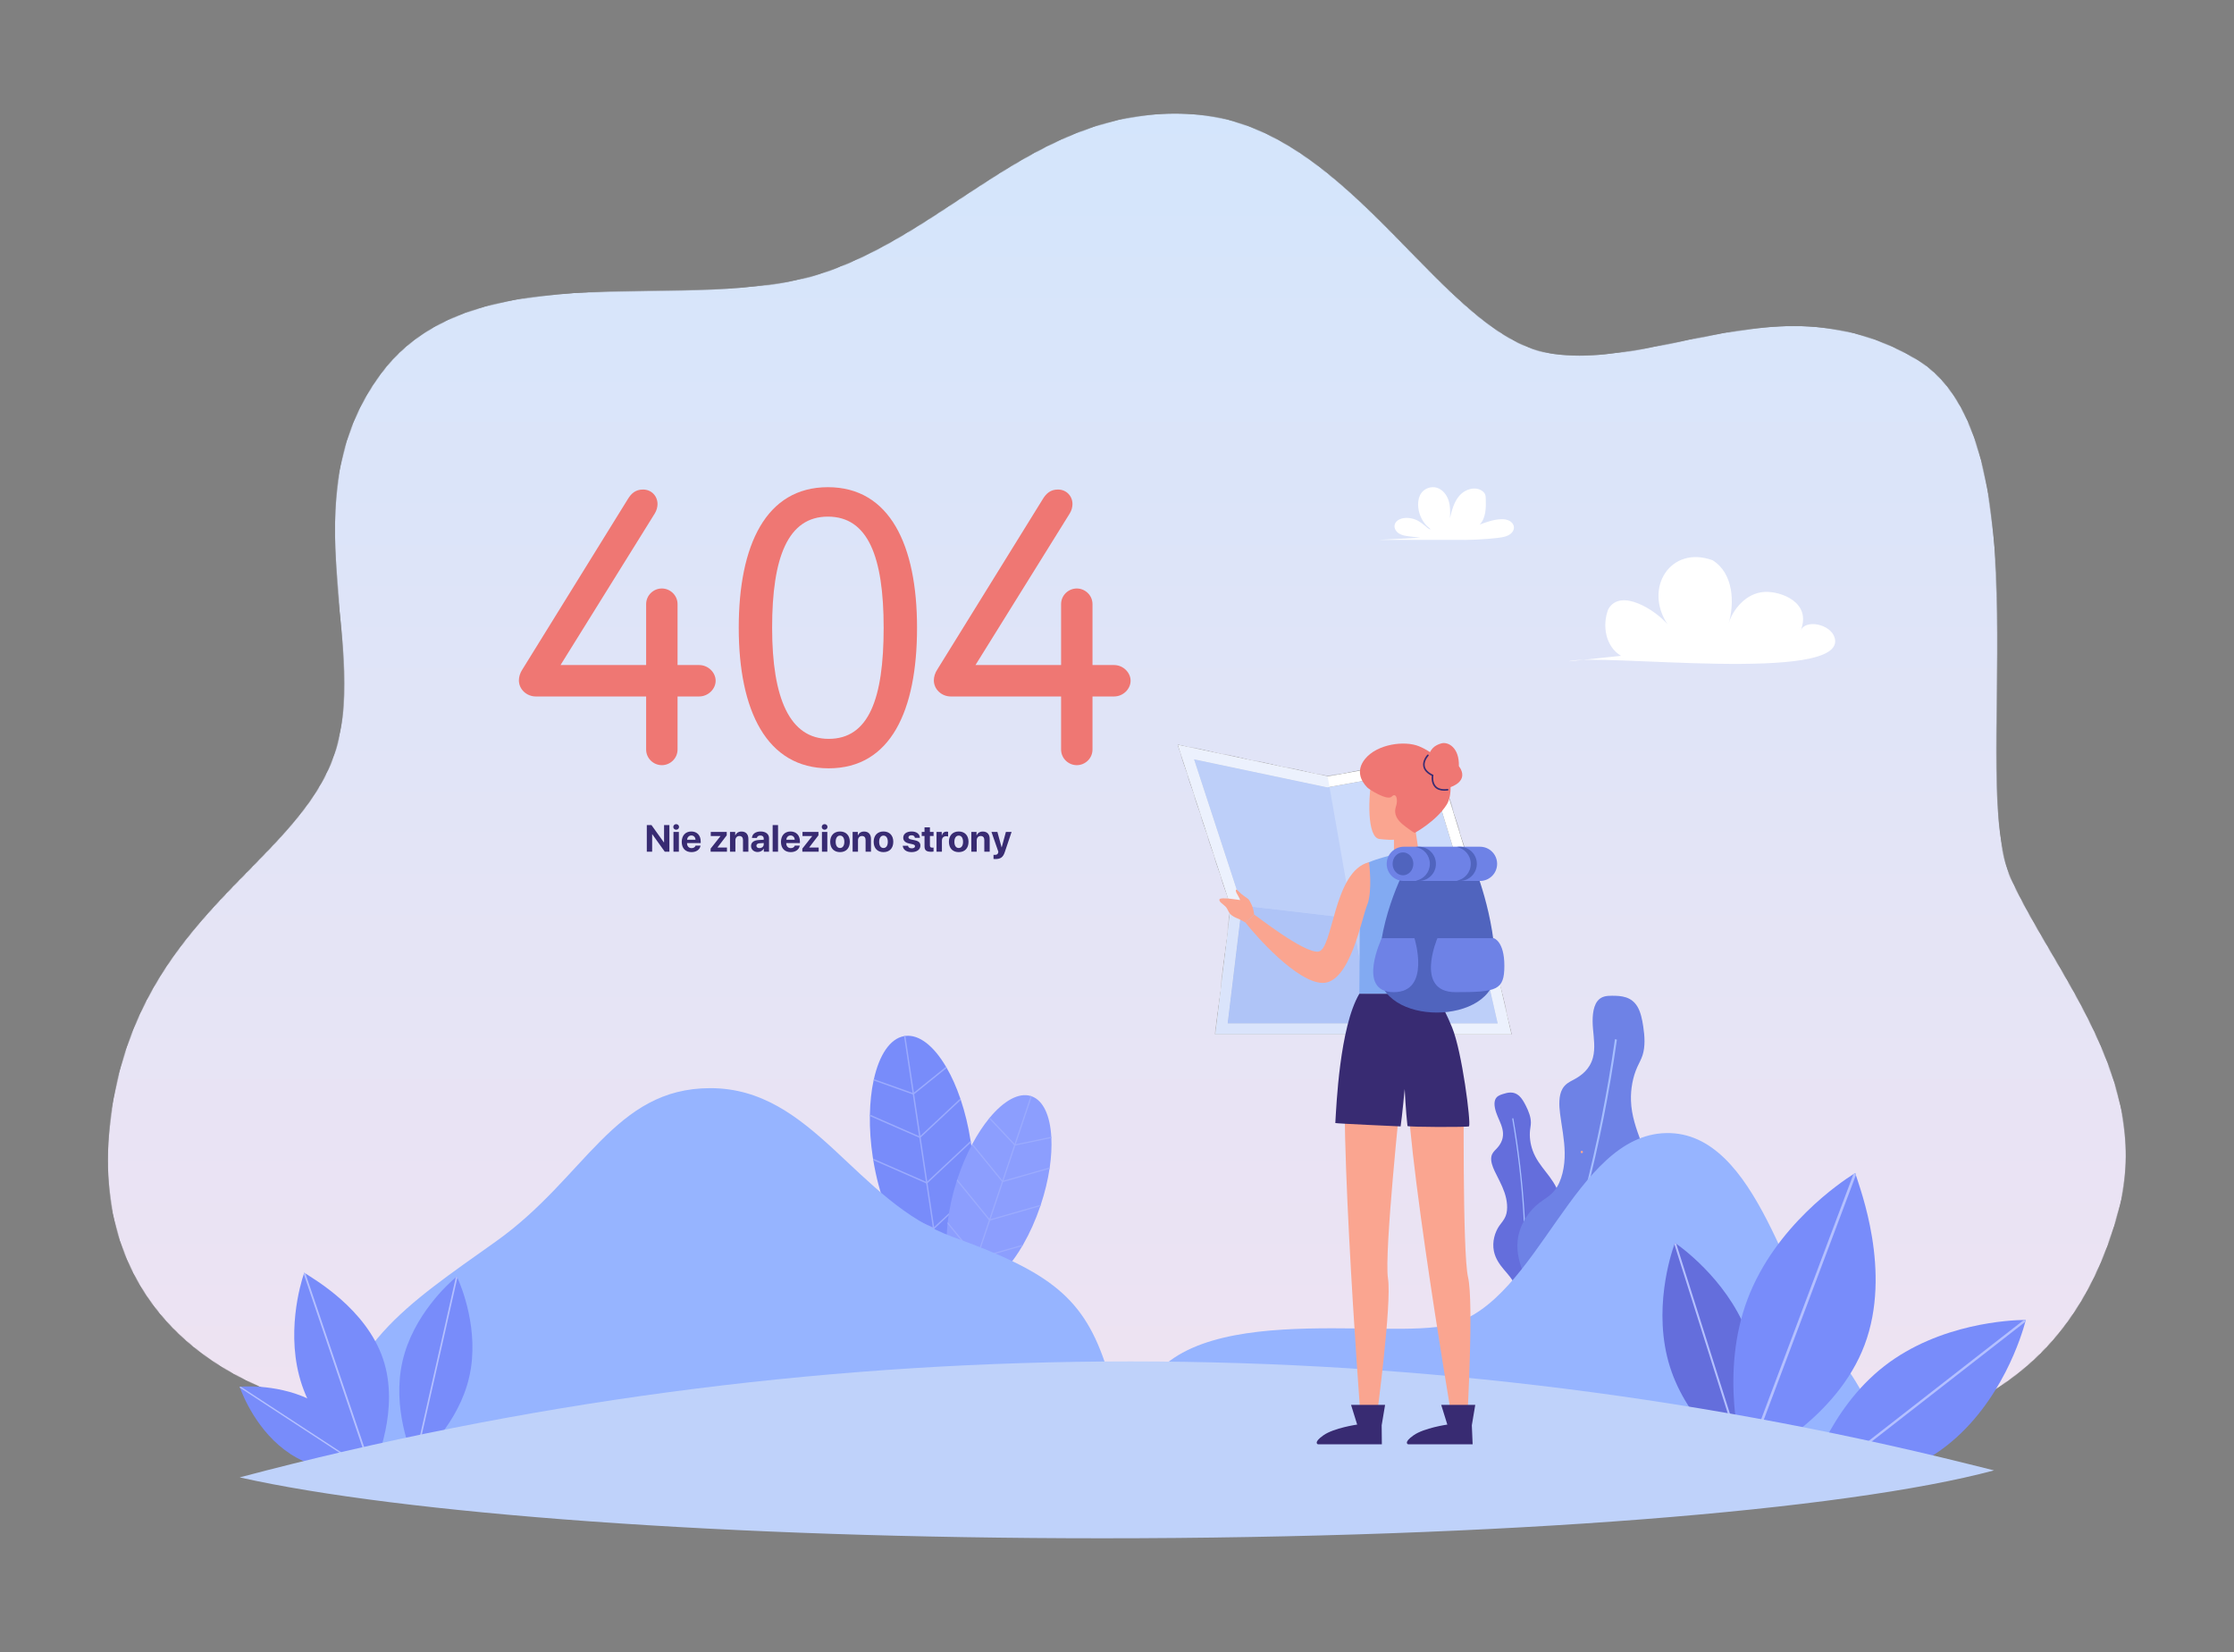 <svg width="2835" height="2097" viewBox="0 0 2835 2097" fill="none" xmlns="http://www.w3.org/2000/svg">
<rect x="0" y="0" width="2835" height="2097" fill="#808080" stroke="none"/>
<mask id="mask0_1530_1738" style="mask-type:luminance" maskUnits="userSpaceOnUse" x="136" y="144" width="2562" height="1670">
<path d="M136 144H2698V1814H136V144Z" fill="white"/>
</mask>
<g mask="url(#mask0_1530_1738)">
<mask id="mask1_1530_1738" style="mask-type:luminance" maskUnits="userSpaceOnUse" x="136" y="144" width="2562" height="1670">
<path d="M1913.6 1813.15C1326.95 1813.15 483.406 1798.42 483.406 1798.42C271.762 1777.97 104.492 1649.37 142.039 1406.46C179.594 1163.56 370.754 1099.26 421.961 963.512C473.164 827.77 363.93 634.871 483.406 474.121C602.883 313.379 879.391 402.68 1046.66 345.531C1205.2 291.352 1311.62 144.109 1490.88 144.109C1500.75 144.109 1510.82 144.551 1521.15 145.48C1719.15 163.34 1831.8 431.262 1971.76 449.121C1982.58 450.5 1993.49 451.109 2004.47 451.109C2047.32 451.109 2091.41 441.801 2136.75 432.488C2182.08 423.18 2228.67 413.871 2276.48 413.871C2327.13 413.871 2379.16 424.309 2432.6 456.262C2599.87 556.281 2497.46 995.148 2552.07 1115.08C2606.69 1235 2733 1370.4 2688.62 1536.68C2644.24 1702.96 2545.25 1765.3 2463.32 1798.42C2436.01 1809.47 2206.89 1813.15 1913.6 1813.15ZM1917.77 1312.67L1880.93 1150.57L1822.84 960.57L1684.77 985.449L1494.9 945.488L1562 1150.57L1542.4 1312.67H1917.77Z" fill="white"/>
</mask>
<g mask="url(#mask1_1530_1738)">
<mask id="mask2_1530_1738" style="mask-type:luminance" maskUnits="userSpaceOnUse" x="136" y="144" width="2562" height="1670">
<path d="M1913.6 1813.15C1326.95 1813.15 483.406 1798.42 483.406 1798.42C271.762 1777.97 104.492 1649.37 142.039 1406.46C179.594 1163.56 370.754 1099.26 421.961 963.512C473.164 827.77 363.93 634.871 483.406 474.121C602.883 313.379 879.391 402.68 1046.66 345.531C1205.2 291.352 1311.62 144.109 1490.88 144.109C1500.75 144.109 1510.82 144.551 1521.15 145.48C1719.15 163.34 1831.8 431.262 1971.76 449.121C1982.58 450.5 1993.49 451.109 2004.47 451.109C2047.32 451.109 2091.41 441.801 2136.75 432.488C2182.08 423.18 2228.67 413.871 2276.48 413.871C2327.13 413.871 2379.16 424.309 2432.6 456.262C2599.87 556.281 2497.46 995.148 2552.07 1115.08C2606.69 1235 2733 1370.4 2688.62 1536.68C2644.24 1702.96 2545.25 1765.3 2463.32 1798.42C2436.01 1809.47 2206.89 1813.15 1913.6 1813.15ZM1917.77 1312.67L1880.93 1150.57L1822.84 960.57L1684.77 985.449L1494.9 945.488L1562 1150.57L1542.4 1312.67H1917.77Z" fill="white"/>
</mask>
<g mask="url(#mask2_1530_1738)">
<path d="M104.492 1813.15H2733V144.109H104.492V1813.15Z" fill="url(#paint0_linear_1530_1738)"/>
</g>
</g>
</g>
<path d="M1983.25 1589.81C1986.79 1597.57 1989.32 1606.71 1989.25 1615.83C1989.14 1633.19 1979.78 1646.2 1969.63 1651.51C1961.27 1655.89 1952.27 1656.46 1943.46 1657.62C1941.23 1657.91 1938.99 1658.22 1936.77 1658.66C1936.3 1658.75 1935.84 1658.89 1935.36 1659.04C1934.85 1659.19 1934.34 1659.36 1933.83 1659.46C1933.04 1659.64 1932.26 1659.71 1931.48 1659.52C1928.8 1658.85 1927.53 1655.16 1927 1651.49C1926.54 1648.31 1926.5 1645.08 1925.94 1641.91C1925.31 1638.47 1924.35 1635.14 1923.06 1632.09C1919.44 1623.5 1913.66 1617.5 1908.33 1611.16C1902.98 1604.81 1897.68 1597.33 1895.77 1587.89C1893.38 1576 1897.06 1563.85 1902.66 1555.79C1905.47 1551.76 1908.82 1548.38 1910.76 1543.31C1914 1534.88 1912.6 1523.34 1909.28 1513.63C1905.97 1503.9 1900.99 1495.36 1896.71 1486.31C1894.01 1480.58 1891.44 1473.7 1892.6 1467.88C1893.46 1463.61 1896.13 1461.05 1898.58 1458.55C1903.27 1453.74 1907.87 1447.18 1907.35 1437.99C1906.94 1430.73 1903.44 1423.8 1900.57 1417.03C1897.71 1410.23 1895.28 1401.98 1897.29 1396.17C1898.91 1391.52 1902.9 1389.99 1906.6 1388.77C1913.26 1386.59 1920.92 1384.63 1927.87 1390.91C1931.3 1394.04 1934.02 1398.8 1936.42 1403.61C1939.71 1410.15 1942.73 1417.61 1942.72 1424.76C1942.71 1428.13 1942.03 1431.17 1941.68 1434.37C1940.76 1442.55 1941.96 1451.9 1944.99 1460.24C1952.75 1481.77 1970.96 1493.06 1978.32 1515.26C1982.35 1527.47 1982.11 1541.85 1977.81 1551.86C1976.74 1554.37 1975.43 1556.66 1974.79 1559.56C1973.69 1564.58 1974.81 1570.6 1976.67 1575.65C1978.52 1580.69 1981.08 1585.05 1983.25 1589.81Z" fill="#646EDC"/>
<path d="M1920.48 1419.4C1934.44 1499.3 1939.3 1579.69 1935.36 1659.04C1934.85 1659.19 1934.34 1659.36 1933.83 1659.46C1937.8 1579.99 1932.95 1499.48 1918.96 1419.46C1919.46 1419.44 1919.97 1419.42 1920.48 1419.4Z" fill="#A6BEFF"/>
<path d="M1231.96 1449.46L1232.06 1450.13C1235.23 1471.46 1236.22 1492 1235.31 1510.73C1235.27 1511.58 1235.23 1512.42 1235.18 1513.25C1232.33 1562.16 1216.38 1598.13 1192.25 1602.55C1191.95 1602.59 1191.66 1602.65 1191.38 1602.69C1191.09 1602.73 1190.8 1602.77 1190.51 1602.81C1166.81 1605.61 1141.7 1577.58 1124.62 1533.8C1124.32 1533.04 1124.02 1532.26 1123.73 1531.49C1117.08 1513.96 1111.71 1493.99 1108.2 1472.53C1108.08 1471.84 1107.97 1471.15 1107.87 1470.46C1107.75 1469.69 1107.63 1468.94 1107.52 1468.17C1104.81 1450.21 1103.65 1432.8 1103.87 1416.55C1103.88 1415.91 1103.89 1415.27 1103.9 1414.64C1104.21 1398.9 1105.83 1384.3 1108.6 1371.37C1108.72 1370.79 1108.85 1370.23 1108.99 1369.65C1115.85 1339.12 1129.29 1318.37 1147.23 1315.08C1147.53 1315.04 1147.82 1314.98 1148.1 1314.94C1148.39 1314.9 1148.68 1314.86 1148.97 1314.82C1166.69 1312.73 1185.18 1327.85 1200.52 1353.92C1200.83 1354.42 1201.13 1354.94 1201.42 1355.46C1207.84 1366.61 1213.68 1379.69 1218.66 1394.21C1218.87 1394.82 1219.08 1395.43 1219.28 1396.05C1224.58 1411.9 1228.87 1429.42 1231.74 1448.02V1448.03C1231.82 1448.5 1231.89 1448.97 1231.96 1449.46Z" fill="#788CFA"/>
<path d="M1148.97 1314.82L1192.25 1602.55C1191.95 1602.59 1191.66 1602.65 1191.38 1602.69C1191.09 1602.73 1190.8 1602.77 1190.51 1602.81L1147.23 1315.08C1147.53 1315.04 1147.82 1314.98 1148.1 1314.94C1148.39 1314.9 1148.68 1314.86 1148.97 1314.82Z" fill="#9BABFE"/>
<path d="M1201.42 1355.46L1160.1 1388.79L1159.32 1389.41L1158.36 1389.07L1108.6 1371.37C1108.72 1370.79 1108.85 1370.23 1108.99 1369.65L1158.07 1387.1L1158.99 1387.43L1159.79 1386.77L1200.52 1353.92C1200.83 1354.42 1201.13 1354.94 1201.42 1355.46Z" fill="#9BABFE"/>
<path d="M1219.28 1396.05L1168.36 1443.74L1167.6 1444.46L1166.63 1444.04L1103.87 1416.55C1103.88 1415.91 1103.89 1415.27 1103.9 1414.64L1166.32 1441.98L1167.24 1442.38L1168.04 1441.63L1218.66 1394.21C1218.87 1394.82 1219.08 1395.43 1219.28 1396.05Z" fill="#9BABFE"/>
<path d="M1231.96 1449.46L1232.06 1450.13L1177.07 1501.64L1176.31 1502.36L1175.34 1501.93L1108.2 1472.53C1108.08 1471.84 1107.97 1471.15 1107.87 1470.46L1175.03 1499.88L1175.95 1500.28L1176.75 1499.53L1231.74 1448.03C1231.82 1448.5 1231.89 1448.97 1231.96 1449.46Z" fill="#9BABFE"/>
<path d="M1235.31 1510.73C1235.27 1511.58 1235.23 1512.42 1235.18 1513.25L1185.77 1559.53L1185.01 1560.25L1184.04 1559.82L1124.62 1533.8C1124.32 1533.04 1124.02 1532.26 1123.73 1531.49L1183.73 1557.77L1184.66 1558.18L1185.46 1557.42L1235.31 1510.73Z" fill="#9BABFE"/>
<path d="M1320.39 1530.3L1320.2 1530.86C1314.12 1548.84 1306.65 1565.33 1298.41 1579.62C1298.05 1580.27 1297.68 1580.91 1297.3 1581.55C1275.44 1618.7 1248.5 1640.46 1227.83 1634.24C1227.58 1634.15 1227.34 1634.08 1227.09 1634C1226.85 1633.92 1226.61 1633.83 1226.36 1633.74C1206.68 1626.42 1198.27 1594.39 1202.47 1553.25C1202.54 1552.53 1202.62 1551.81 1202.7 1551.08C1204.53 1534.68 1208.35 1516.89 1214.21 1498.68C1214.4 1498.09 1214.59 1497.51 1214.79 1496.92C1215 1496.27 1215.21 1495.64 1215.43 1494.99C1220.52 1479.84 1226.6 1465.74 1233.29 1453.1C1233.56 1452.6 1233.82 1452.11 1234.09 1451.62C1240.65 1439.42 1247.78 1428.63 1255.14 1419.62C1255.46 1419.22 1255.79 1418.82 1256.13 1418.43C1273.77 1397.27 1292.62 1386.42 1307.99 1391.05C1308.24 1391.13 1308.49 1391.21 1308.73 1391.29C1308.97 1391.37 1309.21 1391.46 1309.46 1391.54C1324.17 1397.02 1332.58 1416.29 1334.13 1442.85C1334.17 1443.37 1334.19 1443.9 1334.21 1444.42C1334.76 1455.74 1334.09 1468.32 1332.16 1481.7C1332.07 1482.26 1331.99 1482.82 1331.9 1483.38C1329.69 1497.92 1326.02 1513.36 1320.8 1529.08H1320.79C1320.67 1529.49 1320.53 1529.89 1320.39 1530.3Z" fill="#8C9EFE"/>
<path d="M1309.46 1391.54L1227.83 1634.24C1227.58 1634.15 1227.34 1634.08 1227.09 1634C1226.85 1633.92 1226.61 1633.83 1226.36 1633.74L1307.99 1391.05C1308.24 1391.13 1308.49 1391.21 1308.73 1391.29C1308.97 1391.37 1309.21 1391.46 1309.46 1391.54Z" fill="#9BABFE"/>
<path d="M1334.21 1444.42L1288.47 1453.94L1287.61 1454.11L1287 1453.46L1255.14 1419.62C1255.46 1419.22 1255.79 1418.82 1256.13 1418.43L1287.56 1451.8L1288.15 1452.42L1289.04 1452.24L1334.13 1442.85C1334.17 1443.37 1334.19 1443.9 1334.21 1444.42Z" fill="#9BABFE"/>
<path d="M1331.9 1483.38L1272.88 1500.29L1272 1500.54L1271.41 1499.82L1233.29 1453.1C1233.56 1452.6 1233.82 1452.11 1234.09 1451.62L1271.99 1498.09L1272.55 1498.77L1273.48 1498.51L1332.16 1481.7C1332.07 1482.26 1331.99 1482.82 1331.9 1483.38Z" fill="#9BABFE"/>
<path d="M1320.39 1530.3L1320.2 1530.86L1256.46 1549.12L1255.57 1549.38L1254.98 1548.66L1214.21 1498.68C1214.4 1498.09 1214.59 1497.51 1214.79 1496.92L1255.57 1546.92L1256.13 1547.61L1257.06 1547.34L1320.79 1529.08C1320.67 1529.49 1320.53 1529.89 1320.39 1530.3Z" fill="#9BABFE"/>
<path d="M1298.41 1579.62C1298.05 1580.27 1297.68 1580.91 1297.3 1581.55L1240.03 1597.95L1239.15 1598.21L1238.56 1597.48L1202.47 1553.25C1202.54 1552.53 1202.62 1551.81 1202.7 1551.08L1239.14 1595.75L1239.7 1596.44L1240.63 1596.17L1298.41 1579.62Z" fill="#9BABFE"/>
<path d="M2063.73 1622.12C2065.36 1636.24 2064.68 1652.04 2059.87 1666.48C2050.76 1693.94 2029.22 1709.76 2010.38 1712.95C1994.88 1715.61 1980.3 1711.88 1965.74 1709.18C1962.05 1708.5 1958.34 1707.84 1954.6 1707.4C1953.8 1707.3 1952.99 1707.28 1952.17 1707.27C1951.28 1707.25 1950.38 1707.24 1949.51 1707.15C1948.18 1707.02 1946.9 1706.73 1945.77 1706.03C1941.86 1703.59 1941.74 1697.08 1942.78 1690.99C1943.69 1685.71 1945.29 1680.57 1946.03 1675.25C1946.81 1669.48 1947.01 1663.7 1946.53 1658.2C1945.2 1642.71 1939.12 1630.21 1933.93 1617.42C1928.72 1604.61 1924.15 1590 1926 1574.05C1928.32 1553.96 1940.4 1536.6 1953.44 1526.69C1959.96 1521.75 1967.02 1518.1 1972.71 1511.06C1982.18 1499.36 1985.9 1480.34 1985.64 1463.23C1985.38 1446.1 1981.88 1430 1979.75 1413.44C1978.41 1402.96 1977.89 1390.72 1982.72 1382.1C1986.27 1375.76 1991.83 1373.08 1997 1370.37C2006.91 1365.16 2017.58 1357.11 2021.49 1342.27C2024.57 1330.56 2022.58 1317.76 2021.53 1305.54C2020.48 1293.29 2020.87 1278.95 2027.06 1270.78C2032.02 1264.24 2039.13 1263.85 2045.63 1263.83C2057.31 1263.81 2070.48 1264.63 2078.25 1278.17C2082.1 1284.9 2083.96 1293.85 2085.29 1302.71C2087.13 1314.78 2088.09 1328.16 2084.39 1339.5C2082.64 1344.83 2080.01 1349.3 2077.8 1354.19C2072.13 1366.7 2069.22 1382.15 2069.74 1396.93C2070.97 1435.08 2094.04 1462.34 2094.29 1501.35C2094.39 1522.78 2086.62 1545.46 2074.65 1559.13C2071.65 1562.56 2068.4 1565.51 2065.89 1569.79C2061.57 1577.19 2060.24 1587.31 2060.59 1596.26C2060.93 1605.21 2062.75 1613.45 2063.73 1622.12Z" fill="#6E82E6"/>
<path d="M2051.89 1319.56C2032.91 1453.46 1999.24 1583.45 1952.17 1707.27C1951.28 1707.25 1950.38 1707.24 1949.51 1707.15C1996.72 1583.16 2030.45 1452.97 2049.43 1318.87C2050.25 1319.1 2051.07 1319.33 2051.89 1319.56Z" fill="#A6BEFF"/>
<path d="M421.629 1849.54C429.367 1710.4 516.207 1656.24 629.699 1575.42C743.191 1494.59 779.305 1381.1 901.395 1381.1C1032.08 1381.1 1085.87 1525.45 1209.68 1570.15C1333.49 1614.86 1375.99 1647.61 1404.37 1736.2C1440.69 1849.54 421.629 1849.54 421.629 1849.54Z" fill="#96B4FF"/>
<path d="M1445.37 1783.48C1485.55 1642.36 1759.18 1703.05 1841.22 1680.96C1952.28 1651.06 1997.85 1440.2 2114.61 1438.13C2231.37 1436.05 2268.39 1643.94 2325.35 1712.29C2382.3 1780.64 2419.33 1879.56 2348.13 1884.21C2276.93 1888.85 1445.37 1783.48 1445.37 1783.48Z" fill="#96B4FF"/>
<path d="M408.039 1784.7C450.254 1812.28 468.809 1860.19 471.832 1868.64C472.129 1869.49 472.277 1869.94 472.277 1869.94C472.277 1869.94 471.809 1869.98 470.914 1870.05C461.961 1870.68 410.633 1872.93 368.418 1845.35C326.195 1817.77 307.637 1769.86 304.617 1761.41C304.32 1760.56 304.172 1760.11 304.172 1760.11C304.172 1760.11 304.641 1760.07 305.535 1760C314.488 1759.37 365.816 1757.12 408.039 1784.7Z" fill="#788CFA"/>
<path d="M305.535 1760L471.832 1868.64C472.129 1869.49 472.277 1869.94 472.277 1869.94C472.277 1869.94 471.809 1869.98 470.914 1870.05L304.617 1761.41C304.32 1760.56 304.172 1760.11 304.172 1760.11C304.172 1760.11 304.641 1760.07 305.535 1760Z" fill="#B4C0FF"/>
<path d="M595.555 1747.34C582.191 1806.4 536.039 1847.35 527.789 1854.29C526.965 1854.98 526.523 1855.34 526.523 1855.34C526.523 1855.34 526.277 1854.83 525.828 1853.85C521.367 1844.03 497.34 1787.21 510.703 1728.14C524.066 1669.07 570.219 1628.13 578.469 1621.19C579.293 1620.5 579.734 1620.14 579.734 1620.14C579.734 1620.14 579.98 1620.65 580.43 1621.63C584.891 1631.45 608.918 1688.27 595.555 1747.34Z" fill="#788CFA"/>
<path d="M580.43 1621.63L527.789 1854.29C526.965 1854.98 526.523 1855.34 526.523 1855.34C526.523 1855.34 526.277 1854.83 525.828 1853.85L578.469 1621.19C579.293 1620.5 579.734 1620.14 579.734 1620.14C579.734 1620.14 579.98 1620.65 580.43 1621.63Z" fill="#B4C0FF"/>
<path d="M486.055 1724.68C507.695 1788.62 476.688 1856.81 472.875 1868.21C472.492 1869.34 472.277 1869.94 472.277 1869.94C472.277 1869.94 471.746 1869.59 470.75 1868.92C460.801 1862.18 404.902 1822.12 383.262 1758.18C361.617 1694.23 381.691 1628.45 385.504 1617.05C385.887 1615.91 386.102 1615.32 386.102 1615.32C386.102 1615.32 386.633 1615.66 387.629 1616.33C397.574 1623.07 464.41 1660.73 486.055 1724.68Z" fill="#788CFA"/>
<path d="M387.629 1616.33L472.875 1868.21C472.492 1869.34 472.277 1869.94 472.277 1869.94C472.277 1869.94 471.746 1869.59 470.75 1868.92L385.504 1617.05C385.887 1615.91 386.102 1615.32 386.102 1615.32C386.102 1615.32 386.633 1615.66 387.629 1616.33Z" fill="#B4C0FF"/>
<path d="M2221.08 1702.6C2243.47 1773.52 2219.87 1845.53 2215.42 1857.99C2214.96 1859.24 2214.72 1859.89 2214.72 1859.89C2214.72 1859.89 2214.14 1859.5 2213.06 1858.74C2202.25 1851.09 2141.58 1805.69 2119.2 1734.77C2096.8 1663.84 2120.4 1591.84 2124.86 1579.37C2125.31 1578.13 2125.56 1577.48 2125.56 1577.48C2125.56 1577.48 2126.13 1577.86 2127.22 1578.63C2138.02 1586.27 2198.69 1631.67 2221.08 1702.6Z" fill="#646EDC"/>
<path d="M2127.22 1578.63L2215.42 1857.99C2214.96 1859.24 2214.72 1859.89 2214.72 1859.89C2214.72 1859.89 2214.14 1859.5 2213.06 1858.74L2124.86 1579.37C2125.31 1578.13 2125.56 1577.48 2125.56 1577.48C2125.56 1577.48 2126.13 1577.86 2127.22 1578.63Z" fill="#B4C0FF"/>
<path d="M2469.94 1835.23C2399.5 1890.12 2308.57 1893.71 2292.68 1893.92C2291.09 1893.93 2290.25 1893.93 2290.25 1893.93C2290.25 1893.93 2290.45 1893.11 2290.85 1891.58C2294.94 1876.21 2320.63 1788.92 2391.08 1734.02C2461.53 1679.12 2552.46 1675.53 2568.35 1675.32C2569.94 1675.31 2570.78 1675.32 2570.78 1675.32C2570.78 1675.32 2570.58 1676.13 2570.18 1677.67C2566.09 1693.03 2540.4 1780.32 2469.94 1835.23Z" fill="#788CFA"/>
<path d="M2570.18 1677.67L2292.68 1893.92C2291.09 1893.93 2290.25 1893.93 2290.25 1893.93C2290.25 1893.93 2290.45 1893.11 2290.85 1891.58L2568.35 1675.32C2569.94 1675.31 2570.78 1675.32 2570.78 1675.32C2570.78 1675.32 2570.58 1676.13 2570.18 1677.67Z" fill="#B4C0FF"/>
<path d="M2366.19 1707.04C2331.12 1800.21 2232.02 1849.03 2217.02 1858.47C2215.51 1859.41 2214.72 1859.89 2214.72 1859.89C2214.72 1859.89 2214.43 1859 2213.92 1857.31C2208.87 1840.32 2182.54 1742.36 2217.6 1649.19C2252.68 1556 2337.06 1499.71 2352.06 1490.26C2353.56 1489.32 2354.36 1488.85 2354.36 1488.85C2354.36 1488.85 2354.64 1489.73 2355.16 1491.43C2360.21 1508.42 2401.26 1613.85 2366.19 1707.04Z" fill="#788CFA"/>
<path d="M2355.16 1491.43L2217.02 1858.47C2215.51 1859.41 2214.72 1859.89 2214.72 1859.89C2214.72 1859.89 2214.43 1859 2213.92 1857.31L2352.06 1490.26C2353.56 1489.32 2354.36 1488.85 2354.36 1488.85C2354.36 1488.85 2354.64 1489.73 2355.16 1491.43Z" fill="#B4C0FF"/>
<path d="M2530.48 1866.25L2498.58 1858.32C1777.37 1678.96 1022.54 1684.75 304.172 1875.14C508.539 1921.05 922.184 1952.44 1399.21 1952.44C1906.41 1952.44 2341.95 1916.95 2530.48 1866.25Z" fill="#BFD2FA"/>
<path d="M1915.8 661.18C1912.58 659.34 1908.74 658.91 1905.03 659C1895.63 659.238 1886.61 662.539 1877.79 665.801C1885.81 657.301 1885.88 644.262 1885.46 632.578C1885.41 630.981 1885.34 629.352 1884.79 627.84C1884.07 625.871 1882.56 624.27 1880.85 623.059C1872.19 616.941 1859.42 620.82 1852.35 628.731C1845.28 636.629 1842.51 647.371 1840 657.672C1840.44 650.059 1840.58 642.262 1838.21 635.012C1835.84 627.77 1830.51 621.09 1823.18 618.988C1816.19 616.988 1808.09 619.762 1803.79 625.629C1800.75 629.781 1799.63 635.078 1799.61 640.231C1799.6 643.012 1799.92 645.789 1800.52 648.512C1801.58 653.301 1803.55 657.879 1806.26 661.969C1807.62 664.02 1809.16 665.941 1810.87 667.699C1812.07 668.941 1814.83 670.481 1815.34 672.141C1812.79 671.359 1810.26 668.891 1808.2 667.238C1805.86 665.371 1803.56 663.441 1801 661.871C1795.71 658.621 1789.4 657.031 1783.2 657.391C1777.3 657.731 1770.61 660.84 1769.74 666.68C1769.1 670.941 1771.96 675.121 1775.66 677.328C1779.36 679.539 1783.75 680.191 1788.03 680.75C1792.79 681.371 1797.56 681.941 1802.34 682.449L1749.95 685.231H1845.44L1845.38 685.219C1864.07 685.602 1882.76 684.828 1901.32 682.609C1907.07 681.922 1913.17 680.941 1917.5 677.09C1919.49 675.32 1921.03 672.891 1921.21 670.231C1921.47 666.531 1919.01 663.02 1915.8 661.18Z" fill="white"/>
<path d="M2328.21 809.391C2323.21 792.078 2291.07 785.43 2285.04 800.449C2299.52 764.371 2259.9 750.41 2239.89 751.231C2215.14 752.238 2198.46 774.852 2193.73 791.16C2201.2 765.422 2200.13 727.738 2173.26 711.051C2120.17 691.789 2085.47 746.07 2116.14 792.41C2101.42 774.871 2056.39 745.57 2040.88 773.34C2032.95 793.879 2037.41 820.559 2057.1 832.398L1990.77 839.41C2025.79 828.238 2345.74 868.691 2328.21 809.391Z" fill="white"/>
<path d="M2007.35 1463.64C2009.28 1463.64 2009.28 1460.64 2007.35 1460.64C2005.42 1460.64 2005.42 1463.64 2007.35 1463.64Z" fill="#FAA590"/>
<path d="M1575.84 1149.21L1575.47 1152.2L1557.71 1299.1H1900.77L1867.8 1154.06L1813.38 976.07L1687.18 998.809L1684.57 999.281L1681.98 998.73L1515.11 963.609L1574.9 1146.35L1575.84 1149.21Z" fill="#CCDBFB"/>
<path d="M1681.98 998.73L1684.57 999.281L1687.18 998.809L1813.38 976.07L1867.8 1154.06L1900.77 1299.1H1557.71L1575.47 1152.2L1575.84 1149.21L1574.9 1146.35L1515.11 963.609L1681.98 998.73ZM1917.77 1312.67L1880.93 1150.57L1822.84 960.57L1684.77 985.449L1494.9 945.488L1562 1150.57L1542.4 1312.67H1917.77Z" fill="white"/>
<path d="M1716.41 1165.7L1575.84 1149.21L1574.9 1146.35L1515.11 963.609L1681.98 998.73L1684.57 999.281L1687.18 998.809L1716.41 1165.7Z" fill="#BDCFF9"/>
<path d="M1562 1150.57L1494.9 945.488L1684.77 985.449L1687.18 998.809L1684.57 999.281L1681.98 998.73L1515.11 963.609L1574.9 1146.35L1575.84 1149.21L1562 1150.57Z" fill="#ECF1FD"/>
<path d="M1900.77 1299.1H1739.78L1716.41 1165.7L1867.8 1154.06L1900.77 1299.1Z" fill="#BDCFF9"/>
<path d="M1917.77 1312.67H1742.16L1739.78 1299.1H1900.77L1867.8 1154.06L1880.93 1150.57L1917.77 1312.67Z" fill="#ECF1FD"/>
<path d="M1739.78 1299.1H1557.71L1575.47 1152.2L1575.84 1149.21L1716.41 1165.7L1739.78 1299.1Z" fill="#AFC4F7"/>
<path d="M1742.16 1312.67H1542.4L1562 1150.57L1575.84 1149.21L1575.47 1152.2L1557.71 1299.1H1739.78L1742.16 1312.67Z" fill="#DAE4FB"/>
<path d="M1712.87 1319.51C1692.35 1347.92 1726.7 1799.4 1726.7 1799.4H1746.97C1746.97 1799.4 1766.43 1654.29 1761.38 1622.54C1756.32 1590.79 1777.67 1389.76 1777.67 1389.76L1785.33 1261.29L1712.87 1319.51Z" fill="#FAA590"/>
<path d="M1788.66 1346.07C1770.27 1375.9 1842.34 1799.4 1842.34 1799.4H1862.05C1862.05 1799.4 1870.36 1652.45 1863 1621.15C1855.64 1589.85 1857.66 1375.23 1857.66 1375.23L1834.89 1346.61L1788.66 1346.07Z" fill="#FAA590"/>
<path d="M1742.14 979.41C1735.69 1011.68 1734.62 1063.29 1750.75 1064.91C1766.88 1066.52 1784.08 1069.21 1796.99 1046.09C1809.89 1022.97 1826.02 942.309 1786.23 956.828C1746.44 971.352 1742.14 979.41 1742.14 979.41Z" fill="#FAA590"/>
<path d="M1768.96 1053.72V1084.54H1800.81L1794.95 1044.44L1768.96 1053.72Z" fill="#FAA590"/>
<path d="M1840.85 998.941V998.961C1840.89 1006.27 1839.79 1015.12 1835.87 1021.3C1822.43 1042.51 1795.43 1057.04 1795.43 1057.04C1793.84 1056.43 1792.4 1055.62 1791.1 1054.61C1783.41 1048.61 1765.85 1039.58 1771.6 1023.23C1774.27 1015.64 1772.17 1004.96 1765.93 1011.19C1760.63 1016.48 1737.92 1002.38 1735.04 999.422C1726.6 990.84 1720.75 977.648 1732.16 963.441C1747.48 944.359 1782.46 939.539 1801.11 947.328C1804.28 948.66 1807.44 950.211 1810.51 952.02C1811.29 952.469 1812.06 952.941 1812.82 953.422C1813.43 953.809 1814.04 954.211 1814.64 954.621C1815.21 955 1815.78 955.391 1816.33 955.789C1816.71 956.059 1817.09 956.352 1817.46 956.648L1817.47 956.66C1829.29 966.18 1840.25 990.371 1840.29 990.66C1840.32 990.828 1840.33 991 1840.35 991.18C1840.53 992.559 1840.67 994.148 1840.76 995.879C1840.81 996.859 1840.84 997.879 1840.85 998.941Z" fill="#EF7773"/>
<path d="M1819.73 1261.29H1725.05C1725.05 1261.29 1725.81 1150.42 1725.81 1124.87C1725.81 1116.54 1720.09 1101.91 1737.39 1094.32C1742.42 1092.12 1749.61 1089.84 1755.86 1088.04C1759.4 1087.02 1762.64 1086.16 1765.01 1085.54C1767.44 1084.91 1768.95 1084.54 1768.95 1084.54H1800.8C1800.8 1084.54 1840.95 1097.97 1845.5 1111.61C1850.04 1125.25 1819.73 1261.29 1819.73 1261.29Z" fill="#82AAF2"/>
<path d="M1840.86 998.942C1840.67 999 1837.88 999.422 1836.67 999.422H1836.66C1827.65 999.352 1818.5 992.449 1814.06 981.328C1811.14 974.031 1810.79 966.328 1812.61 959.801C1813.12 957.969 1813.8 956.219 1814.65 954.609L1814.75 954.43C1816.8 950.57 1819.79 947.481 1823.58 945.641C1825.58 944.66 1827.5 943.91 1829.35 943.449C1837.72 941.328 1851.94 948.66 1851.37 972.352C1865.31 991.512 1841.14 998.879 1840.86 998.942Z" fill="#EF7773"/>
<path d="M1725.05 1261.29C1699.99 1303.91 1695.88 1403.56 1694.55 1425.38C1694.52 1426.01 1777.42 1429.67 1777.42 1429.67C1779.21 1417.83 1782.59 1382.21 1782.59 1382.21C1782.59 1382.21 1783.96 1410.69 1786.12 1429.17C1786.29 1430.6 1863.56 1430.84 1864.26 1429.55C1866.83 1424.77 1855.38 1335.01 1842.85 1304.33C1829.21 1270.9 1819.73 1261.29 1819.73 1261.29H1725.05Z" fill="#382B72"/>
<path d="M1714.51 1783.11H1757.71L1753.38 1809.02L1753.61 1833.13H1672.45C1672.45 1833.13 1666.03 1831.13 1679.47 1821.71C1692.91 1812.28 1722.28 1808.12 1722.28 1808.12L1714.51 1783.11Z" fill="#382B72"/>
<path d="M1828.92 1783.11H1872.13L1867.79 1809.02L1868.81 1833.13H1786.86C1786.86 1833.13 1780.44 1831.13 1793.88 1821.71C1807.32 1812.28 1836.69 1808.12 1836.69 1808.12L1828.92 1783.11Z" fill="#382B72"/>
<path d="M1591.58 1160.71C1591.08 1156.45 1590.09 1152.26 1588.32 1148.36C1586.86 1145.14 1585.14 1141.89 1583.78 1140.87C1580.8 1138.63 1575.76 1135.46 1572.59 1132.11C1569.43 1128.75 1568.12 1128 1568.31 1130.8C1568.49 1133.6 1575.02 1142.36 1573.71 1142.36C1572.41 1142.36 1547.99 1137.88 1547.43 1141.8C1546.87 1145.71 1554.89 1148.32 1557.5 1153.92C1560.11 1159.51 1562 1162.56 1572.25 1166.47C1572.95 1166.74 1578.98 1169.94 1580.51 1170.93L1591.62 1160.86C1591.61 1160.85 1591.59 1160.8 1591.58 1160.71Z" fill="#FAA590"/>
<path d="M1737.39 1094.32C1691.65 1105.55 1692.03 1206.35 1672.7 1207.86C1653.82 1209.34 1594.98 1162.63 1591.62 1160.86L1580.51 1170.93C1593.52 1187.65 1646.02 1247.29 1678.51 1247.53C1713.37 1247.78 1727.9 1165.55 1734.97 1148.62C1742.05 1131.69 1737.39 1094.32 1737.39 1094.32Z" fill="#FAA590"/>
<path d="M1786.41 1096.41C1786.41 1096.41 1749.67 1160.89 1749.67 1232.13C1749.67 1303.37 1897.85 1302.33 1897.85 1232.13C1897.85 1161.93 1869.68 1096.41 1869.68 1096.41H1786.41Z" fill="#5064BE"/>
<path d="M1753.48 1190.79C1753.48 1190.79 1720.89 1259.28 1768.65 1259.28C1816.41 1259.28 1794.98 1190.79 1794.98 1190.79H1753.48Z" fill="#6E82E6"/>
<path d="M1824.1 1190.79C1824.1 1190.79 1794.71 1259.28 1847.1 1259.28C1899.49 1259.28 1909.07 1256.9 1909.07 1225.72C1909.07 1194.53 1895.66 1190.79 1895.66 1190.79H1824.1Z" fill="#6E82E6"/>
<path d="M1878.16 1118.14H1781.47C1769.47 1118.14 1759.75 1108.41 1759.75 1096.41C1759.75 1084.41 1769.47 1074.68 1781.47 1074.68H1878.16C1890.16 1074.68 1899.89 1084.41 1899.89 1096.41C1899.89 1108.41 1890.16 1118.14 1878.16 1118.14Z" fill="#6E82E6"/>
<path d="M1793.56 1096.41C1793.56 1104.43 1787.67 1110.94 1780.4 1110.94C1773.14 1110.94 1767.25 1104.43 1767.25 1096.41C1767.25 1088.39 1773.14 1081.88 1780.4 1081.88C1787.67 1081.88 1793.56 1088.39 1793.56 1096.41Z" fill="#5064BE"/>
<path d="M1822.23 1096.41C1822.23 1108.41 1812.5 1118.13 1800.51 1118.13C1799.2 1118.13 1797.91 1118.02 1796.66 1117.79C1806.82 1115.98 1814.53 1107.08 1814.53 1096.41C1814.53 1085.73 1806.82 1076.84 1796.66 1075.04C1797.91 1074.81 1799.2 1074.69 1800.51 1074.69C1812.5 1074.69 1822.23 1084.41 1822.23 1096.41Z" fill="#5064BE"/>
<path d="M1874.14 1096.41C1874.14 1108.41 1864.41 1118.13 1852.42 1118.13C1851.11 1118.13 1849.82 1118.02 1848.57 1117.79C1858.73 1115.98 1866.44 1107.08 1866.44 1096.41C1866.44 1085.73 1858.73 1076.84 1848.57 1075.04C1849.82 1074.81 1851.11 1074.69 1852.42 1074.69C1864.41 1074.69 1874.14 1084.41 1874.14 1096.41Z" fill="#5064BE"/>
<path d="M1818.02 985.172C1817.88 985.172 1817.73 985.141 1817.59 985.07C1810.86 981.828 1806.99 977.66 1806.1 972.68C1804.71 964.922 1811.08 958.211 1811.35 957.93C1811.73 957.531 1812.37 957.52 1812.76 957.91C1813.16 958.289 1813.17 958.922 1812.79 959.32C1812.73 959.379 1806.86 965.59 1808.07 972.34C1808.85 976.641 1812.34 980.32 1818.46 983.27C1818.96 983.512 1819.16 984.109 1818.92 984.609C1818.75 984.961 1818.39 985.172 1818.02 985.172Z" fill="#382B72"/>
<path d="M1833.07 1003.64C1827.71 1003.64 1823.6 1002.14 1820.79 999.172C1815.37 993.422 1816.97 984.371 1817.04 983.988C1817.14 983.449 1817.66 983.09 1818.2 983.191C1818.75 983.289 1819.11 983.809 1819.01 984.352C1818.99 984.441 1817.53 992.801 1822.25 997.809C1825.29 1001.02 1830.25 1002.22 1837.01 1001.38C1837.56 1001.31 1838.06 1001.7 1838.12 1002.25C1838.19 1002.8 1837.8 1003.3 1837.25 1003.37C1835.79 1003.55 1834.39 1003.64 1833.07 1003.64Z" fill="#382B72"/>
<path d="M859.828 883.969V951.25C859.828 962.711 850.359 971.18 839.895 971.18C829.43 971.18 819.961 962.711 819.961 951.25V883.969H679.922C668.461 883.969 658.492 875 658.492 863.539C658.492 859.051 659.988 854.07 662.98 849.578L796.539 633.789C801.023 626.32 806.504 621.328 815.973 621.328C826.938 621.328 834.414 629.809 834.414 639.77C834.414 643.262 833.414 647.75 830.926 651.73L711.32 844.102H819.961V766.859C819.961 755.391 829.43 746.922 839.895 746.922C850.359 746.922 859.828 755.391 859.828 766.859V844.102H887.238C898.699 844.102 908.168 853.57 908.168 864.031C908.168 874.5 898.699 883.969 887.238 883.969H859.828Z" fill="#EF7773"/>
<path d="M979.844 796.762C979.844 886.461 1002.27 937.789 1051.61 937.789C1102.44 937.789 1121.38 886.961 1121.38 796.762C1121.38 706.551 1101.44 655.719 1050.61 655.719C999.777 655.719 979.844 707.551 979.844 796.762ZM937.484 796.762C937.484 692.102 971.871 618.352 1050.61 618.352C1129.35 618.352 1163.74 692.102 1163.74 796.762C1163.74 901.91 1130.35 975.172 1051.61 975.172C972.867 975.172 937.484 901.91 937.484 796.762Z" fill="#EF7773"/>
<path d="M1386.41 883.969V951.25C1386.41 962.711 1376.95 971.18 1366.48 971.18C1356.01 971.18 1346.55 962.711 1346.55 951.25V883.969H1206.51C1195.05 883.969 1185.08 875 1185.08 863.539C1185.08 859.051 1186.57 854.07 1189.56 849.578L1323.12 633.789C1327.61 626.32 1333.09 621.328 1342.56 621.328C1353.52 621.328 1361 629.809 1361 639.77C1361 643.262 1360 647.75 1357.51 651.73L1237.9 844.102H1346.55V766.859C1346.55 755.391 1356.01 746.922 1366.48 746.922C1376.95 746.922 1386.41 755.391 1386.41 766.859V844.102H1413.82C1425.29 844.102 1434.75 853.57 1434.75 864.031C1434.75 874.5 1425.29 883.969 1413.82 883.969H1386.41Z" fill="#EF7773"/>
<path d="M827.586 1081H820.812V1047.18H826.719L842.516 1069.21H842.703V1047.18H849.477V1081H843.617L827.797 1058.85H827.586V1081ZM854.656 1081V1055.88H861.5V1081H854.656ZM858.078 1053.11C856.016 1053.11 854.422 1051.54 854.422 1049.57C854.422 1047.58 856.016 1046.03 858.078 1046.03C860.141 1046.03 861.734 1047.58 861.734 1049.57C861.734 1051.54 860.141 1053.11 858.078 1053.11ZM877.344 1060.4C874.344 1060.4 872.188 1062.67 871.953 1065.81H882.617C882.477 1062.6 880.391 1060.4 877.344 1060.4ZM882.711 1073.31H888.992C888.242 1078.23 883.742 1081.54 877.531 1081.54C869.797 1081.54 865.156 1076.59 865.156 1068.55C865.156 1060.54 869.844 1055.34 877.273 1055.34C884.586 1055.34 889.203 1060.28 889.203 1067.92V1070.01H871.883V1070.43C871.883 1074.02 874.156 1076.48 877.648 1076.48C880.156 1076.48 882.078 1075.23 882.711 1073.31ZM901.789 1081V1077.11L914.305 1061.24V1061.1H901.977V1055.88H922.25V1060.21L910.484 1075.63V1075.75H922.531V1081H901.789ZM926.398 1081V1055.88H933.008V1060.35H933.148C934.484 1057.23 937.133 1055.41 941 1055.41C946.578 1055.41 949.719 1058.92 949.719 1064.8V1081H942.875V1066.23C942.875 1062.95 941.328 1061.08 938.258 1061.08C935.188 1061.08 933.242 1063.33 933.242 1066.59V1081H926.398ZM963.758 1076.45C966.734 1076.45 969.195 1074.51 969.195 1071.79V1069.96L963.898 1070.29C961.344 1070.48 959.891 1071.62 959.891 1073.41C959.891 1075.28 961.438 1076.45 963.758 1076.45ZM961.508 1081.4C956.727 1081.4 953.094 1078.3 953.094 1073.78C953.094 1069.21 956.609 1066.56 962.867 1066.19L969.195 1065.81V1064.15C969.195 1061.8 967.555 1060.45 964.977 1060.45C962.422 1060.45 960.805 1061.71 960.477 1063.56H954.219C954.477 1058.69 958.625 1055.34 965.281 1055.34C971.727 1055.34 975.922 1058.66 975.922 1063.73V1081H969.312V1077.16H969.172C967.766 1079.83 964.648 1081.4 961.508 1081.4ZM980.516 1081V1047.18H987.359V1081H980.516ZM1003.25 1060.4C1000.25 1060.4 998.094 1062.67 997.859 1065.81H1008.52C1008.38 1062.6 1006.3 1060.4 1003.25 1060.4ZM1008.62 1073.31H1014.9C1014.15 1078.23 1009.65 1081.54 1003.44 1081.54C995.703 1081.54 991.062 1076.59 991.062 1068.55C991.062 1060.54 995.75 1055.34 1003.18 1055.34C1010.49 1055.34 1015.11 1060.28 1015.11 1067.92V1070.01H997.789V1070.43C997.789 1074.02 1000.06 1076.48 1003.55 1076.48C1006.06 1076.48 1007.98 1075.23 1008.62 1073.31ZM1018.18 1081V1077.11L1030.7 1061.24V1061.1H1018.37V1055.88H1038.64V1060.21L1026.88 1075.63V1075.75H1038.92V1081H1018.18ZM1043.05 1081V1055.88H1049.89V1081H1043.05ZM1046.47 1053.11C1044.41 1053.11 1042.81 1051.54 1042.81 1049.57C1042.81 1047.58 1044.41 1046.03 1046.47 1046.03C1048.53 1046.03 1050.12 1047.58 1050.12 1049.57C1050.12 1051.54 1048.53 1053.11 1046.47 1053.11ZM1065.99 1081.54C1058.4 1081.54 1053.55 1076.66 1053.55 1068.41C1053.55 1060.28 1058.47 1055.34 1065.99 1055.34C1073.52 1055.34 1078.44 1060.26 1078.44 1068.41C1078.44 1076.69 1073.59 1081.54 1065.99 1081.54ZM1065.99 1076.31C1069.34 1076.31 1071.48 1073.48 1071.48 1068.44C1071.48 1063.45 1069.32 1060.56 1065.99 1060.56C1062.66 1060.56 1060.48 1063.45 1060.48 1068.44C1060.48 1073.48 1062.62 1076.31 1065.99 1076.31ZM1081.98 1081V1055.88H1088.59V1060.35H1088.73C1090.06 1057.23 1092.71 1055.41 1096.58 1055.41C1102.16 1055.41 1105.3 1058.92 1105.3 1064.8V1081H1098.45V1066.23C1098.45 1062.95 1096.91 1061.08 1093.84 1061.08C1090.77 1061.08 1088.82 1063.33 1088.82 1066.59V1081H1081.98ZM1121.16 1081.54C1113.57 1081.54 1108.72 1076.66 1108.72 1068.41C1108.72 1060.28 1113.64 1055.34 1121.16 1055.34C1128.69 1055.34 1133.61 1060.26 1133.61 1068.41C1133.61 1076.69 1128.76 1081.54 1121.16 1081.54ZM1121.16 1076.31C1124.52 1076.31 1126.65 1073.48 1126.65 1068.44C1126.65 1063.45 1124.49 1060.56 1121.16 1060.56C1117.84 1060.56 1115.66 1063.45 1115.66 1068.44C1115.66 1073.48 1117.79 1076.31 1121.16 1076.31ZM1146.24 1063.26C1146.24 1058.48 1150.39 1055.34 1156.84 1055.34C1163.14 1055.34 1167.24 1058.52 1167.34 1063.4H1161.03C1160.89 1061.38 1159.27 1060.14 1156.74 1060.14C1154.38 1060.14 1152.83 1061.22 1152.83 1062.84C1152.83 1064.08 1153.91 1064.92 1156.11 1065.44L1160.91 1066.47C1165.95 1067.59 1167.99 1069.59 1167.99 1073.34C1167.99 1078.28 1163.45 1081.54 1156.81 1081.54C1150.11 1081.54 1145.98 1078.3 1145.61 1073.41H1152.29C1152.62 1075.52 1154.28 1076.73 1157 1076.73C1159.6 1076.73 1161.17 1075.7 1161.17 1074.06C1161.17 1072.8 1160.33 1072.09 1158.08 1071.55L1153.44 1070.52C1148.68 1069.45 1146.24 1066.96 1146.24 1063.26ZM1173.24 1050.09H1180.09V1055.88H1184.73V1061.03H1180.09V1073.05C1180.09 1074.98 1181.02 1075.89 1183.04 1075.89C1183.65 1075.89 1184.28 1075.84 1184.7 1075.77V1080.81C1184 1080.98 1182.83 1081.09 1181.45 1081.09C1175.54 1081.09 1173.24 1079.12 1173.24 1074.23V1061.03H1169.7V1055.88H1173.24V1050.09ZM1188.48 1081V1055.88H1195.09V1060.4H1195.23C1196.12 1057.21 1198.25 1055.48 1201.2 1055.48C1202 1055.48 1202.68 1055.59 1203.15 1055.73V1061.76C1202.59 1061.52 1201.65 1061.36 1200.66 1061.36C1197.29 1061.36 1195.32 1063.42 1195.32 1066.96V1081H1188.48ZM1216.65 1081.54C1209.05 1081.54 1204.2 1076.66 1204.2 1068.41C1204.2 1060.28 1209.12 1055.34 1216.65 1055.34C1224.17 1055.34 1229.09 1060.26 1229.09 1068.41C1229.09 1076.69 1224.24 1081.54 1216.65 1081.54ZM1216.65 1076.31C1220 1076.31 1222.13 1073.48 1222.13 1068.44C1222.13 1063.45 1219.98 1060.56 1216.65 1060.56C1213.32 1060.56 1211.14 1063.45 1211.14 1068.44C1211.14 1073.48 1213.27 1076.31 1216.65 1076.31ZM1232.63 1081V1055.88H1239.24V1060.35H1239.38C1240.72 1057.23 1243.37 1055.41 1247.23 1055.41C1252.81 1055.41 1255.95 1058.92 1255.95 1064.8V1081H1249.11V1066.23C1249.11 1062.95 1247.56 1061.08 1244.49 1061.08C1241.42 1061.08 1239.48 1063.33 1239.48 1066.59V1081H1232.63ZM1263.36 1090.3C1263.12 1090.3 1260.99 1090.28 1260.78 1090.23V1084.96C1260.99 1085.01 1262.23 1085.01 1262.49 1085.01C1265 1085.01 1266.24 1084.21 1266.71 1082.22C1266.71 1082.12 1266.97 1081.12 1266.92 1081.02L1258.18 1055.88H1265.7L1271.05 1075.52H1271.16L1276.51 1055.88H1283.73L1275.08 1081.56C1272.92 1088.01 1269.78 1090.3 1263.36 1090.3Z" fill="#382B72"/>
<defs>
<linearGradient id="paint0_linear_1530_1738" x1="1417.32" y1="1813.15" x2="1417.32" y2="144.11" gradientUnits="userSpaceOnUse">
<stop stop-color="#EEE3F2"/>
<stop offset="0.031" stop-color="#EEE3F2"/>
<stop offset="0.062" stop-color="#EDE3F2"/>
<stop offset="0.094" stop-color="#ECE3F3"/>
<stop offset="0.125" stop-color="#EBE3F3"/>
<stop offset="0.156" stop-color="#EAE3F3"/>
<stop offset="0.188" stop-color="#EAE3F4"/>
<stop offset="0.219" stop-color="#E9E3F4"/>
<stop offset="0.25" stop-color="#E8E3F4"/>
<stop offset="0.281" stop-color="#E7E4F5"/>
<stop offset="0.312" stop-color="#E6E4F5"/>
<stop offset="0.344" stop-color="#E5E4F5"/>
<stop offset="0.375" stop-color="#E5E4F5"/>
<stop offset="0.406" stop-color="#E4E4F6"/>
<stop offset="0.438" stop-color="#E3E4F6"/>
<stop offset="0.469" stop-color="#E2E4F6"/>
<stop offset="0.5" stop-color="#E1E4F7"/>
<stop offset="0.531" stop-color="#E0E4F7"/>
<stop offset="0.562" stop-color="#E0E4F7"/>
<stop offset="0.594" stop-color="#DFE4F8"/>
<stop offset="0.625" stop-color="#DEE4F8"/>
<stop offset="0.656" stop-color="#DDE4F8"/>
<stop offset="0.688" stop-color="#DCE4F9"/>
<stop offset="0.719" stop-color="#DBE4F9"/>
<stop offset="0.75" stop-color="#DBE4F9"/>
<stop offset="0.781" stop-color="#DAE5FA"/>
<stop offset="0.812" stop-color="#D9E5FA"/>
<stop offset="0.844" stop-color="#D8E5FA"/>
<stop offset="0.875" stop-color="#D7E5FA"/>
<stop offset="0.906" stop-color="#D6E5FB"/>
<stop offset="0.938" stop-color="#D5E5FB"/>
<stop offset="0.969" stop-color="#D5E5FB"/>
<stop offset="1" stop-color="#D4E5FC"/>
</linearGradient>
</defs>
</svg>
